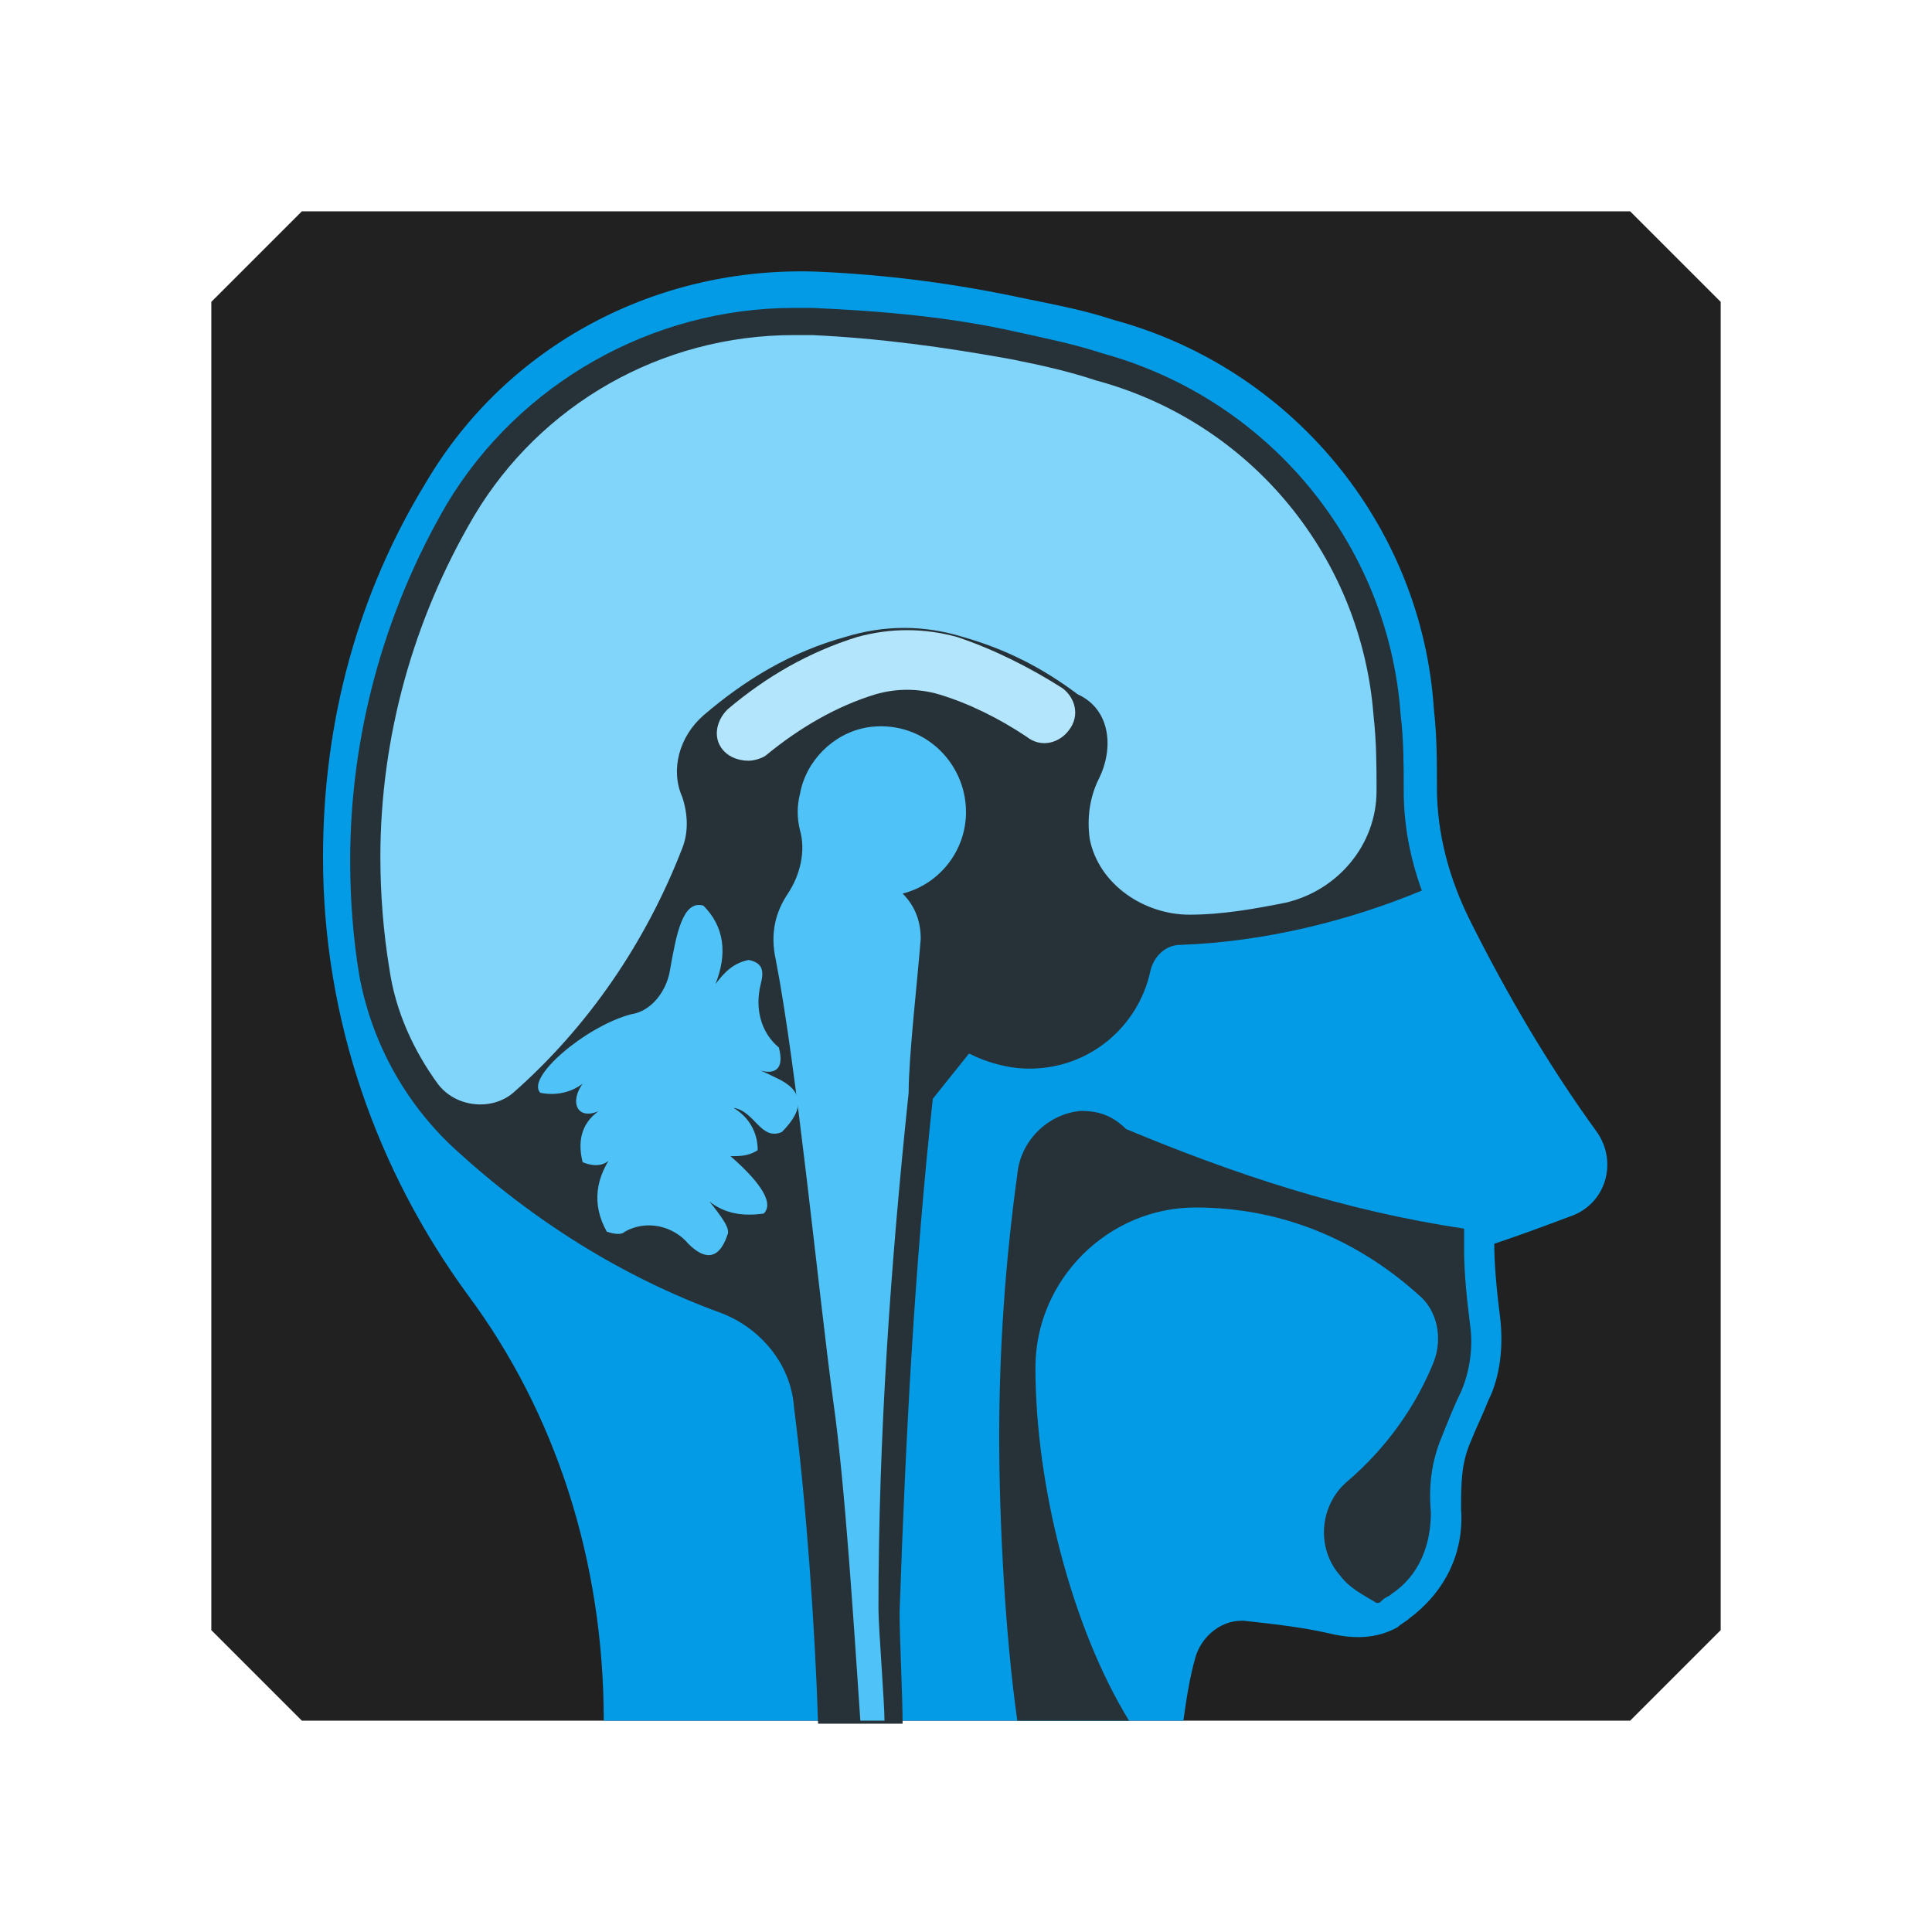 <?xml version="1.0" ?><svg height="64px" id="Слой_1" style="enable-background:new 0 0 64 64;" version="1.1" viewBox="0 0 64 64" width="64px" xml:space="preserve" xmlns="http://www.w3.org/2000/svg" xmlns:xlink="http://www.w3.org/1999/xlink"><g id="row_3_1_"><g id="scan_head"><path d="M54,57H10c-1.2-1.2-1.8-1.8-3-3V10c1.2-1.2,1.8-1.8,3-3h44c1.2,1.2,1.8,1.8,3,3v44    C55.8,55.2,55.2,55.8,54,57z" style="fill:#212121;"/><path d="M14.1,16c2.7-4.6,7.7-7.2,13-7c2.3,0.1,4.6,0.4,6.9,0.9c1,0.2,2,0.4,2.9,0.7    c5.9,1.6,10.2,6.8,10.6,12.9c0.1,0.9,0.1,1.7,0.1,2.6c0,1.5,0.4,3,1.1,4.4c1.2,2.4,2.6,4.8,4.2,7c0.7,1,0.3,2.4-0.9,2.8    c-0.8,0.3-1.6,0.6-2.5,0.9c0,0.8,0.1,1.7,0.2,2.5c0.1,0.9,0,1.9-0.4,2.7c-0.2,0.5-0.4,0.9-0.6,1.4c-0.3,0.7-0.3,1.4-0.3,2.2    c0.1,1.4-0.5,2.7-1.7,3.6c-0.1,0.1-0.3,0.2-0.4,0.3c-0.7,0.4-1.5,0.4-2.3,0.2c-0.9-0.2-1.8-0.3-2.7-0.4c-0.8-0.1-1.5,0.5-1.7,1.2    c-0.2,0.7-0.3,1.4-0.4,2.1H20c0-5.3-1.6-10.2-4.5-14.1c-3-4.1-4.8-9.1-4.8-14.5C10.7,23.8,11.9,19.6,14.1,16z" style="fill:#039BE5;"/><path d="M30.9,36.4c0.4-0.5,0.8-1,1.2-1.5c0.6,0.3,1.3,0.5,2,0.5c2,0,3.6-1.4,4-3.2c0.1-0.5,0.5-0.9,1-0.9    c2.8-0.1,5.6-0.8,8-1.8c-0.4-1.1-0.6-2.2-0.6-3.3c0-0.8,0-1.7-0.1-2.5c-0.4-5.7-4.4-10.5-9.9-12c-0.9-0.3-1.9-0.5-2.8-0.7    c-2.2-0.5-4.5-0.7-6.8-0.8c-0.2,0-0.4,0-0.6,0c-4.7,0-9.1,2.5-11.5,6.5c-2.1,3.6-3.2,7.7-3.2,11.8c0,1.3,0.1,2.6,0.3,3.8    c0.4,2.2,1.5,4.2,3.1,5.7c2.6,2.4,5.6,4.3,8.9,5.5c1.3,0.5,2.3,1.7,2.4,3.1c0.4,3.1,0.7,7.3,0.8,10.5h2.8c0-0.9-0.1-2.8-0.1-3.7    C30,47.6,30.3,41.9,30.9,36.4z" style="fill:#263238;"/><path d="M35.8,36.8c-1.1,0.1-2,1-2.1,2.1c-0.4,2.9-0.6,5.8-0.6,8.7c0,2.8,0.2,6.6,0.6,9.4h3.7    c-1.9-3.1-3.1-7.8-3.1-11.7c0-2.9,2.4-5.3,5.3-5.3c2.9,0,5.4,1.1,7.4,2.9c0.6,0.5,0.8,1.4,0.5,2.2c-0.6,1.5-1.6,2.9-2.9,4    c-0.9,0.8-1,2.2-0.2,3.1c0.3,0.4,0.7,0.6,1.2,0.9c0.1,0,0.1,0,0.2-0.1c0.1-0.1,0.2-0.1,0.3-0.2c0.9-0.6,1.3-1.6,1.3-2.7    c-0.1-1.1,0.1-1.9,0.4-2.6c0.2-0.5,0.4-1,0.6-1.4c0.3-0.7,0.4-1.5,0.3-2.2c-0.1-0.8-0.2-1.7-0.2-2.5l0-0.7l0,0    c-4-0.6-7.6-1.8-11.2-3.3C36.8,36.9,36.3,36.8,35.8,36.8z" style="fill:#263238;"/><path d="M30.5,31.1c0-0.6-0.2-1.1-0.6-1.5c1.2-0.3,2.1-1.4,2.1-2.7c0-1.7-1.5-3.1-3.3-2.8    c-1.1,0.2-2,1.1-2.2,2.2c-0.1,0.4-0.1,0.8,0,1.2c0.2,0.7,0,1.5-0.4,2.1c-0.4,0.6-0.6,1.3-0.4,2.2c0.7,3.6,1.4,10.9,1.9,14.6    c0.4,2.8,0.7,7.7,0.9,10.6h0.8c0-0.6-0.2-3.1-0.2-3.7c0-5.7,0.4-11.4,1-17.1C30.1,35,30.4,32.4,30.5,31.1z" style="fill:#4FC3F7;"/><path d="M24.8,25.2c-0.3,0-0.6-0.1-0.8-0.3c-0.4-0.4-0.3-1,0.1-1.4c1.3-1.1,2.7-1.9,4.3-2.4    c1.1-0.3,2.2-0.3,3.3,0c1.2,0.4,2.4,1,3.5,1.7c0.4,0.3,0.6,0.9,0.2,1.4c-0.3,0.4-0.9,0.6-1.4,0.2c-0.9-0.6-1.9-1.1-2.9-1.4    c-0.7-0.2-1.4-0.2-2.1,0c-1.3,0.4-2.5,1.1-3.6,2C25.3,25.1,25,25.2,24.8,25.2z" style="fill:#B3E5FC;"/><path d="M36.4,25.8c-0.3,0.6-0.4,1.3-0.3,2c0.3,1.5,1.8,2.5,3.3,2.5c1.1,0,2.2-0.2,3.2-0.4    c1.7-0.4,3-1.9,3-3.7l0,0c0-0.8,0-1.6-0.1-2.5c-0.4-5.2-4-9.7-9.2-11.1c-0.9-0.3-1.8-0.5-2.8-0.7c-2.2-0.4-4.4-0.7-6.6-0.8    c-0.2,0-0.4,0-0.6,0c-4.4,0-8.4,2.3-10.6,6c-2,3.4-3.1,7.3-3.1,11.3c0,1.2,0.1,2.5,0.3,3.7c0.2,1.4,0.8,2.7,1.6,3.8    c0.6,0.8,1.8,0.9,2.5,0.3c2.5-2.2,4.4-5,5.6-8.1c0.2-0.5,0.2-1.1,0-1.7c0,0,0,0,0,0c-0.4-0.9-0.1-2,0.7-2.7    c1.4-1.2,2.9-2.1,4.7-2.6c1.3-0.4,2.6-0.4,3.9,0c1.4,0.4,2.6,1,3.8,1.9C36.8,23.5,36.9,24.8,36.4,25.8z" style="fill:#81D4FA;"/><path d="M25.7,35.7c-1.4-0.7,0.5,0.5,0.1-1c0,0,0,0,0,0c-0.6-0.5-0.8-1.3-0.6-2.1c0.1-0.4,0.1-0.7-0.4-0.8    c-0.5,0.1-0.8,0.4-1.1,0.8c0.4-1,0.3-1.9-0.4-2.6c-0.7-0.2-0.9,1-1.1,2.1c-0.1,0.7-0.6,1.4-1.3,1.5c-1.5,0.4-3.5,2.1-3,2.6    c0.5,0.1,1,0,1.4-0.3c-0.5,0.7-0.1,1.4,0.9,0.7c-0.9,0.4-1.1,1.1-0.9,1.9c0.5,0.2,0.9,0.1,1.1-0.4c-0.7,0.9-0.8,1.8-0.3,2.7    c0.3,0.1,0.5,0.1,0.6,0c0.7-0.4,1.6-0.2,2.1,0.4c0.5,0.5,1,0.6,1.3-0.3c0.1-0.2-0.2-0.6-0.6-1.1c0.5,0.4,1.1,0.5,1.8,0.4    c0.4-0.4-0.3-1.2-1.1-1.9c0.3,0,0.6,0,0.9-0.2c0-0.6-0.3-1.1-0.8-1.4c0.7,0.1,0.9,1.1,1.6,0.8C26.7,36.7,26.6,36.1,25.7,35.7z" style="fill:#4FC3F7;"/></g></g></svg>